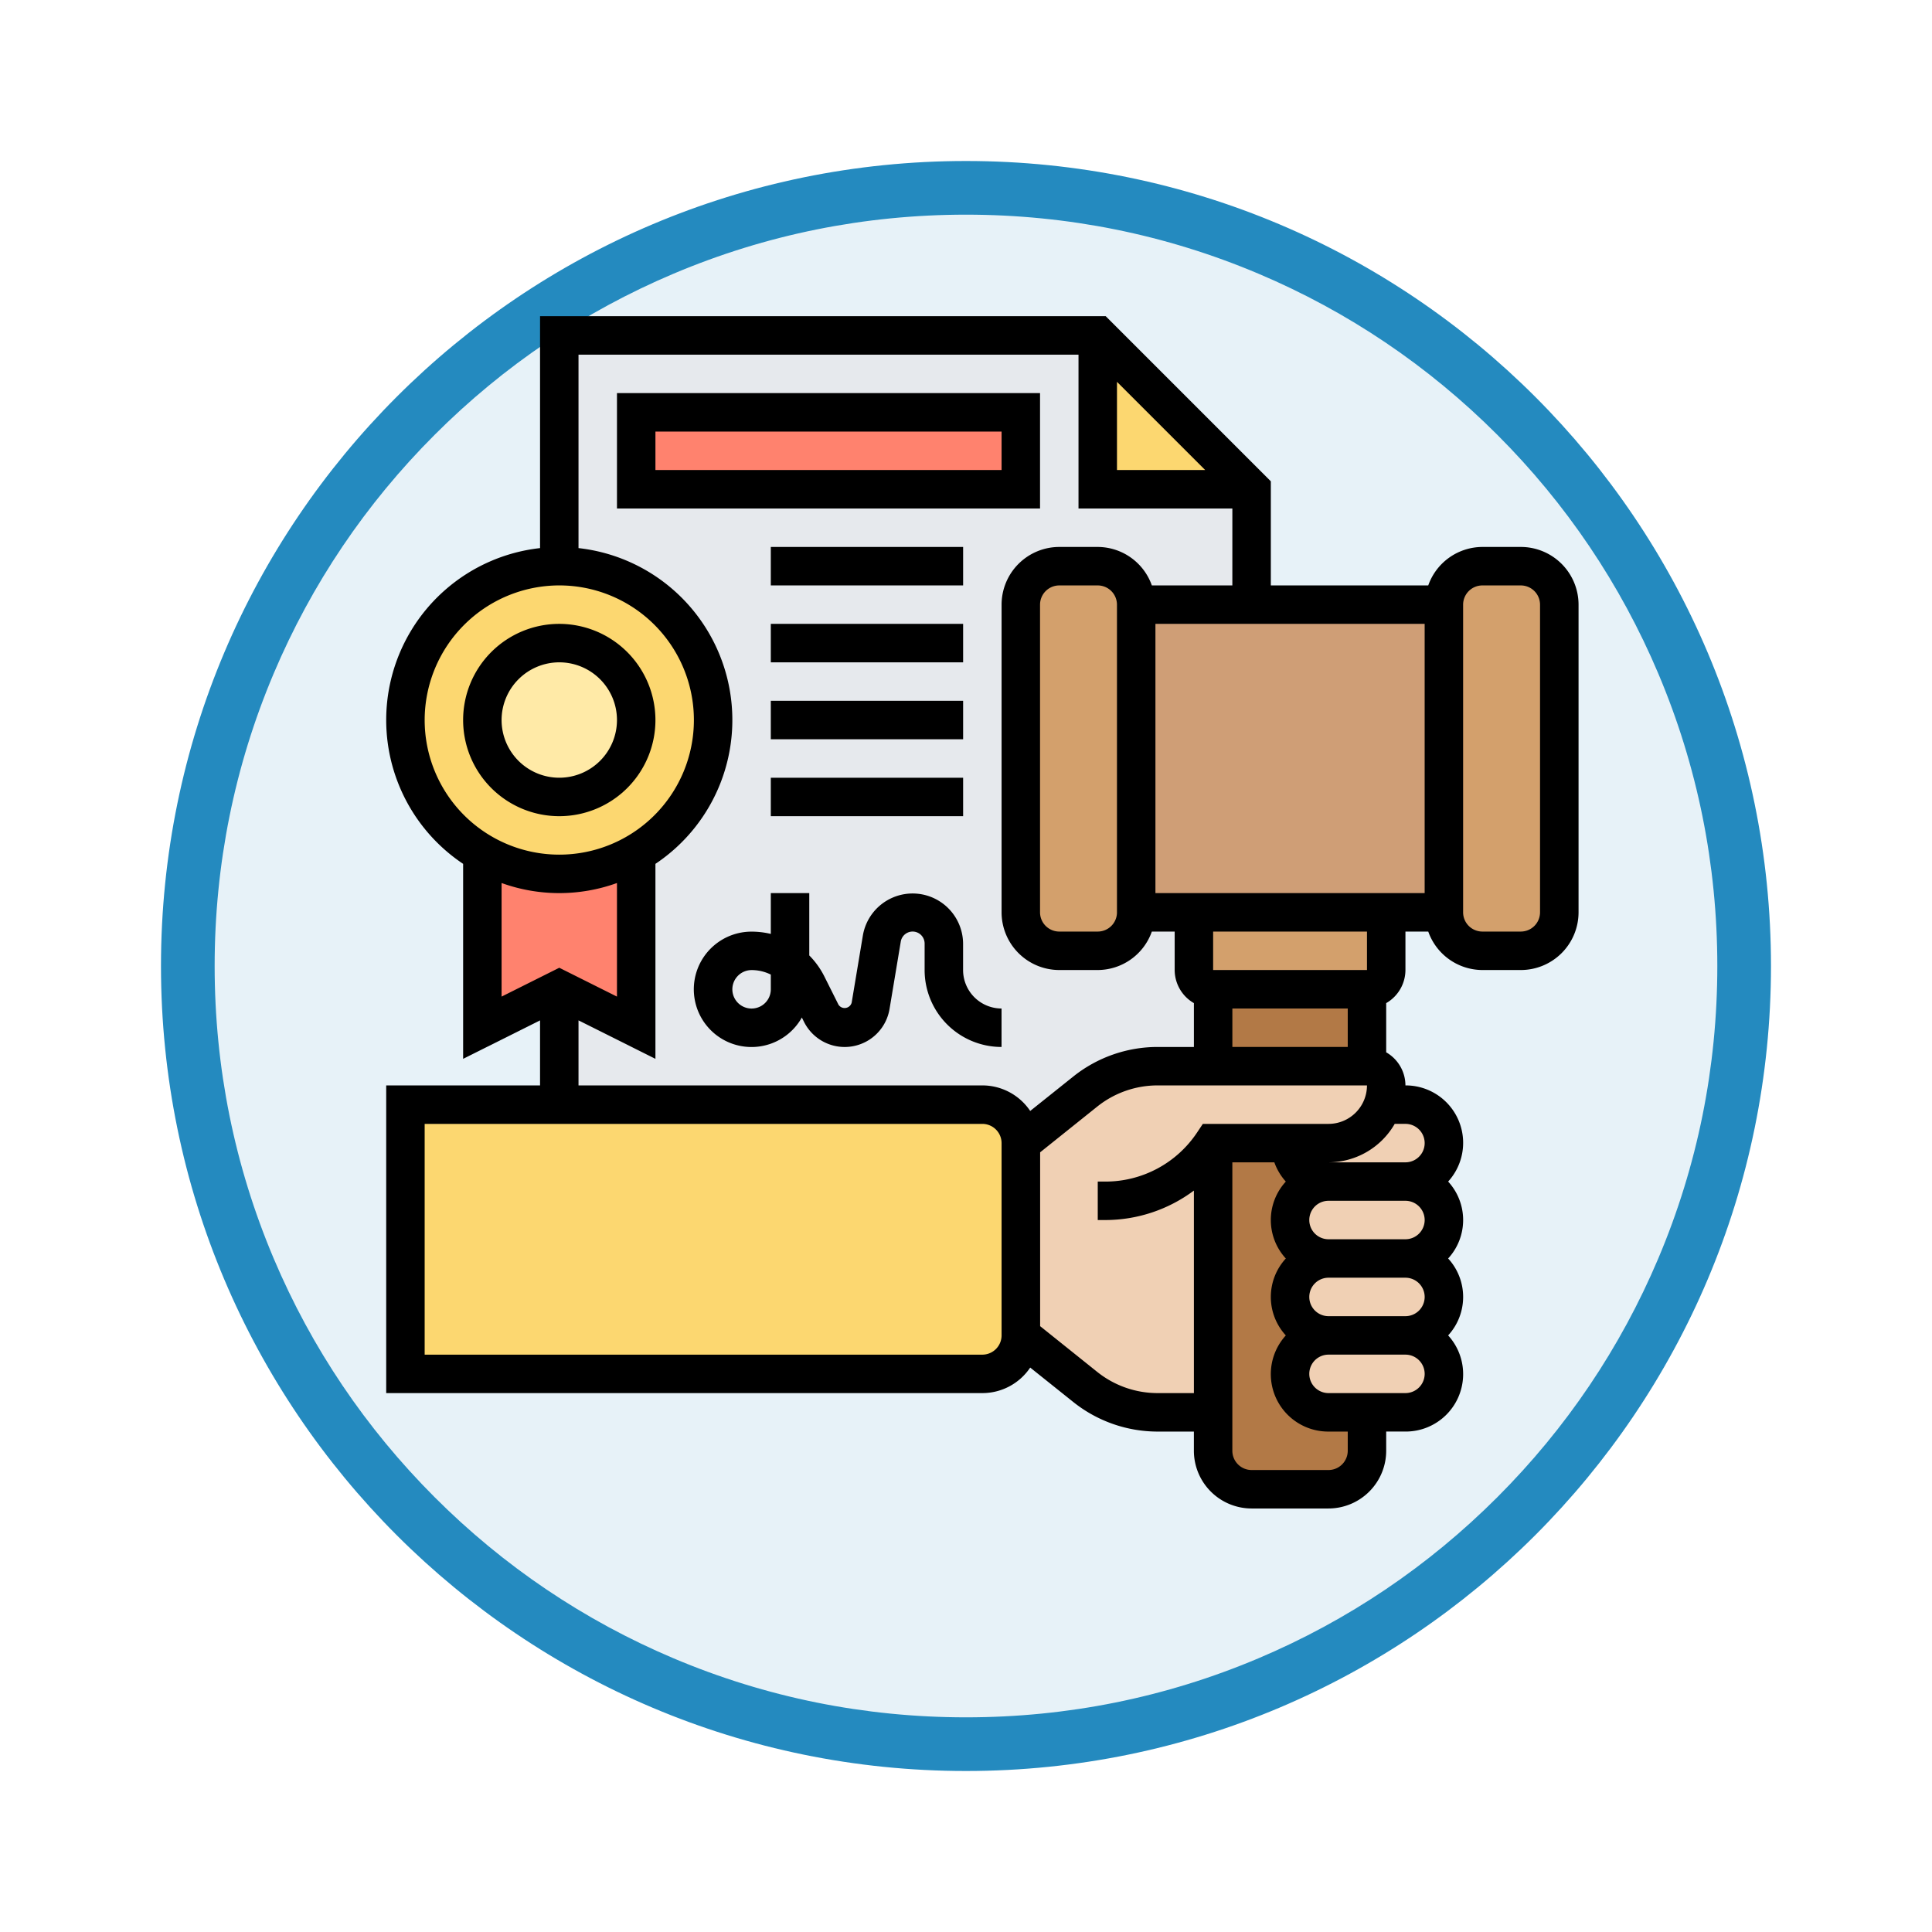 <svg xmlns="http://www.w3.org/2000/svg" xmlns:xlink="http://www.w3.org/1999/xlink" width="108" height="108" viewBox="0 0 108 108">
  <defs>
    <filter id="Trazado_904820" x="0" y="0" width="108" height="108" filterUnits="userSpaceOnUse">
      <feOffset dy="3" input="SourceAlpha"/>
      <feGaussianBlur stdDeviation="3" result="blur"/>
      <feFlood flood-opacity="0.161"/>
      <feComposite operator="in" in2="blur"/>
      <feComposite in="SourceGraphic"/>
    </filter>
  </defs>
  <g id="Grupo_1220643" data-name="Grupo 1220643" transform="translate(-197 -3924.889)">
    <g id="Grupo_1220081" data-name="Grupo 1220081" transform="translate(200 3930.889)">
      <g id="Grupo_1209015" data-name="Grupo 1209015" transform="translate(5.999 0)">
        <g id="Grupo_1207774" data-name="Grupo 1207774">
          <g id="Grupo_1206630" data-name="Grupo 1206630">
            <g id="Grupo_1185091" data-name="Grupo 1185091">
              <g id="Grupo_1179560" data-name="Grupo 1179560">
                <g id="Grupo_1173787" data-name="Grupo 1173787">
                  <g id="Grupo_1171910" data-name="Grupo 1171910">
                    <g id="Grupo_1167341" data-name="Grupo 1167341">
                      <g id="Grupo_1166792" data-name="Grupo 1166792">
                        <g transform="matrix(1, 0, 0, 1, -9, -6)" filter="url(#Trazado_904820)">
                          <g id="Trazado_904820-2" data-name="Trazado 904820" transform="translate(9 6)" fill="#e7f2f8">
                            <path d="M 45 88.5 C 39.127 88.5 33.43 87.35 28.068 85.082 C 22.889 82.891 18.236 79.755 14.241 75.759 C 10.245 71.764 7.109 67.112 4.918 61.932 C 2.65 56.57 1.5 50.873 1.5 45 C 1.5 39.127 2.65 33.43 4.918 28.068 C 7.109 22.889 10.245 18.236 14.241 14.241 C 18.236 10.245 22.889 7.109 28.068 4.918 C 33.43 2.65 39.127 1.5 45 1.5 C 50.873 1.5 56.57 2.65 61.932 4.918 C 67.111 7.109 71.764 10.245 75.759 14.241 C 79.755 18.236 82.891 22.889 85.082 28.068 C 87.35 33.43 88.5 39.127 88.5 45 C 88.5 50.873 87.35 56.57 85.082 61.932 C 82.891 67.112 79.755 71.764 75.759 75.759 C 71.764 79.755 67.111 82.891 61.932 85.082 C 56.57 87.35 50.873 88.5 45 88.5 Z" stroke="none"/>
                            <path d="M 45 3 C 39.329 3 33.829 4.11 28.653 6.299 C 23.652 8.415 19.16 11.443 15.302 15.302 C 11.443 19.16 8.415 23.652 6.299 28.653 C 4.11 33.829 3 39.329 3 45 C 3 50.671 4.11 56.171 6.299 61.347 C 8.415 66.348 11.443 70.84 15.302 74.699 C 19.16 78.557 23.652 81.585 28.653 83.701 C 33.829 85.89 39.329 87 45 87 C 50.671 87 56.171 85.89 61.347 83.701 C 66.348 81.585 70.84 78.557 74.698 74.699 C 78.557 70.84 81.585 66.348 83.701 61.347 C 85.89 56.171 87 50.671 87 45 C 87 39.329 85.89 33.829 83.701 28.653 C 81.585 23.652 78.557 19.16 74.698 15.302 C 70.84 11.443 66.348 8.415 61.347 6.299 C 56.171 4.11 50.671 3 45 3 M 45 0 C 69.853 0 90 20.147 90 45 C 90 69.853 69.853 90 45 90 C 20.147 90 0 69.853 0 45 C 0 20.147 20.147 0 45 0 Z" stroke="none" fill="#248abf"/>
                          </g>
                        </g>
                      </g>
                    </g>
                  </g>
                </g>
              </g>
            </g>
          </g>
        </g>
      </g>
    </g>
    <g id="verdict_4078651" transform="translate(218.589 3942.564)">
      <g id="Grupo_1220641" data-name="Grupo 1220641" transform="translate(1.075 1.075)">
        <g id="Grupo_1220623" data-name="Grupo 1220623" transform="translate(8.6)">
          <path id="Trazado_1169959" data-name="Trazado 1169959" d="M42.8,33.251V16.05a2.156,2.156,0,0,1,2.15-2.15H47.1a2.156,2.156,0,0,1,2.15,2.15H55.7V9.6H47.1V1H17V13.9a8.595,8.595,0,0,1,4.3,16.039V39.7L17,37.551V44H40.65a2.156,2.156,0,0,1,2.15,2.15l3.612-2.892a6.425,6.425,0,0,1,4.021-1.408h3.118v-4.3a1.078,1.078,0,0,1-1.075-1.075V33.251H49.251A2.156,2.156,0,0,1,47.1,35.4H44.95A2.156,2.156,0,0,1,42.8,33.251Z" transform="translate(-17 -1)" fill="#e6e9ed"/>
        </g>
        <g id="Grupo_1220624" data-name="Grupo 1220624" transform="translate(38.701)">
          <path id="Trazado_1169960" data-name="Trazado 1169960" d="M17,1V9.6h8.6Z" transform="translate(-17 -1)" fill="#fcd770"/>
        </g>
        <g id="Grupo_1220625" data-name="Grupo 1220625" transform="translate(4.3 28.939)">
          <path id="Trazado_1169961" data-name="Trazado 1169961" d="M49,27.92v9.761l4.3-2.15,4.3,2.15V27.92a8.544,8.544,0,0,1-8.6,0Z" transform="translate(-49 -27.92)" fill="#ff826e"/>
        </g>
        <g id="Grupo_1220626" data-name="Grupo 1220626" transform="translate(0 43.001)">
          <path id="Trazado_1169962" data-name="Trazado 1169962" d="M29,41V56.05H61.251A2.156,2.156,0,0,0,63.4,53.9V43.15A2.156,2.156,0,0,0,61.251,41H29Z" transform="translate(-29 -41)" fill="#fcd770"/>
        </g>
        <g id="Grupo_1220627" data-name="Grupo 1220627" transform="translate(34.401 40.851)">
          <path id="Trazado_1169963" data-name="Trazado 1169963" d="M20.75,43.3H27.2a3.217,3.217,0,0,0,2.279-.946l.753-1.2a2.98,2.98,0,0,0,.194-1.075A1.078,1.078,0,0,0,29.35,39H17.633a6.425,6.425,0,0,0-4.021,1.408L10,43.3V54.05l3.612,2.892a6.425,6.425,0,0,0,4.021,1.408H20.75Z" transform="translate(-10 -39)" fill="#f0d0b4"/>
        </g>
        <g id="Grupo_1220628" data-name="Grupo 1220628" transform="translate(49.451 43.001)">
          <path id="Trazado_1169964" data-name="Trazado 1169964" d="M9.15,43.15H7A2.156,2.156,0,0,0,9.15,45.3h4.3a2.166,2.166,0,0,0,2.15-2.15A2.156,2.156,0,0,0,13.45,41H12.182l-.753,1.2A3.217,3.217,0,0,1,9.15,43.15Z" transform="translate(-7 -41)" fill="#f0d0b4"/>
        </g>
        <g id="Grupo_1220629" data-name="Grupo 1220629" transform="translate(49.451 55.901)">
          <path id="Trazado_1169965" data-name="Trazado 1169965" d="M7.634,53.634A2.1,2.1,0,0,0,7,55.15,2.156,2.156,0,0,0,9.15,57.3h4.3a2.166,2.166,0,0,0,2.15-2.15A2.156,2.156,0,0,0,13.45,53H9.15A2.1,2.1,0,0,0,7.634,53.634Z" transform="translate(-7 -53)" fill="#f0d0b4"/>
        </g>
        <g id="Grupo_1220630" data-name="Grupo 1220630" transform="translate(49.451 51.601)">
          <path id="Trazado_1169966" data-name="Trazado 1169966" d="M7.634,49.634A2.1,2.1,0,0,0,7,51.15,2.156,2.156,0,0,0,9.15,53.3h4.3a2.166,2.166,0,0,0,2.15-2.15A2.156,2.156,0,0,0,13.45,49H9.15A2.1,2.1,0,0,0,7.634,49.634Z" transform="translate(-7 -49)" fill="#f0d0b4"/>
        </g>
        <g id="Grupo_1220631" data-name="Grupo 1220631" transform="translate(49.451 47.301)">
          <path id="Trazado_1169967" data-name="Trazado 1169967" d="M7.634,45.634A2.1,2.1,0,0,0,7,47.15,2.156,2.156,0,0,0,9.15,49.3h4.3a2.166,2.166,0,0,0,2.15-2.15A2.156,2.156,0,0,0,13.45,45H9.15A2.1,2.1,0,0,0,7.634,45.634Z" transform="translate(-7 -45)" fill="#f0d0b4"/>
        </g>
        <g id="Grupo_1220632" data-name="Grupo 1220632" transform="translate(45.151 45.151)">
          <path id="Trazado_1169968" data-name="Trazado 1169968" d="M11,58.05V60.2a2.156,2.156,0,0,0,2.15,2.15h4.3A2.156,2.156,0,0,0,19.6,60.2V58.05H17.45A2.156,2.156,0,0,1,15.3,55.9a2.166,2.166,0,0,1,2.15-2.15A2.156,2.156,0,0,1,15.3,51.6a2.166,2.166,0,0,1,2.15-2.15A2.156,2.156,0,0,1,15.3,47.3a2.166,2.166,0,0,1,2.15-2.15A2.156,2.156,0,0,1,15.3,43H11Z" transform="translate(-11 -43)" fill="#b27946"/>
        </g>
        <g id="Grupo_1220633" data-name="Grupo 1220633" transform="translate(45.151 36.551)">
          <path id="Trazado_1169969" data-name="Trazado 1169969" d="M19.6,35H11v4.3h8.6Z" transform="translate(-11 -35)" fill="#b27946"/>
        </g>
        <g id="Grupo_1220634" data-name="Grupo 1220634" transform="translate(44.076 32.251)">
          <path id="Trazado_1169970" data-name="Trazado 1169970" d="M10,31v3.225A1.078,1.078,0,0,0,11.075,35.3h8.6a1.078,1.078,0,0,0,1.075-1.075V31Z" transform="translate(-10 -31)" fill="#d3a06c"/>
        </g>
        <g id="Grupo_1220635" data-name="Grupo 1220635" transform="translate(40.851 15.05)">
          <path id="Trazado_1169971" data-name="Trazado 1169971" d="M7,15V32.2H24.2V15H7Z" transform="translate(-7 -15)" fill="#cf9e76"/>
        </g>
        <g id="Grupo_1220636" data-name="Grupo 1220636" transform="translate(34.401 12.9)">
          <path id="Trazado_1169972" data-name="Trazado 1169972" d="M23,15.15v17.2a2.156,2.156,0,0,0,2.15,2.15H27.3a2.156,2.156,0,0,0,2.15-2.15V15.15A2.156,2.156,0,0,0,27.3,13H25.15A2.156,2.156,0,0,0,23,15.15Z" transform="translate(-23 -13)" fill="#d3a06c"/>
        </g>
        <g id="Grupo_1220637" data-name="Grupo 1220637" transform="translate(58.051 12.9)">
          <path id="Trazado_1169973" data-name="Trazado 1169973" d="M1,15.15v17.2A2.156,2.156,0,0,0,3.15,34.5H5.3a2.156,2.156,0,0,0,2.15-2.15V15.15A2.156,2.156,0,0,0,5.3,13H3.15A2.156,2.156,0,0,0,1,15.15Z" transform="translate(-1 -13)" fill="#d3a06c"/>
        </g>
        <g id="Grupo_1220638" data-name="Grupo 1220638" transform="translate(12.9 4.3)">
          <path id="Trazado_1169974" data-name="Trazado 1169974" d="M50.5,5H29V9.3H50.5Z" transform="translate(-29 -5)" fill="#ff826e"/>
        </g>
        <g id="Grupo_1220639" data-name="Grupo 1220639" transform="translate(0 12.9)">
          <path id="Trazado_1169975" data-name="Trazado 1169975" d="M53.6,13a8.595,8.595,0,0,0-4.3,16.039,8.544,8.544,0,0,0,8.6,0A8.595,8.595,0,0,0,53.6,13Z" transform="translate(-45 -13)" fill="#fcd770"/>
        </g>
        <g id="Grupo_1220640" data-name="Grupo 1220640" transform="translate(3.99 17.173)">
          <ellipse id="Elipse_14471" data-name="Elipse 14471" cx="4.503" cy="4.221" rx="4.503" ry="4.221" transform="translate(0 0)" fill="#ffeaa7"/>
        </g>
      </g>
      <g id="Grupo_1220642" data-name="Grupo 1220642" transform="translate(0)">
        <path id="Trazado_1169976" data-name="Trazado 1169976" d="M8.6,39.365l-4.3,2.15v-10.9A9.669,9.669,0,0,1,8.6,12.964V0H40.221l9.23,9.23v5.82h8.8a3.221,3.221,0,0,1,3.027-2.15h2.15a3.229,3.229,0,0,1,3.225,3.225v17.2a3.229,3.229,0,0,1-3.225,3.225h-2.15a3.221,3.221,0,0,1-3.027-2.15H56.976v2.15A2.143,2.143,0,0,1,55.9,38.4V41.15A2.143,2.143,0,0,1,56.976,43a3.211,3.211,0,0,1,2.387,5.375,3.176,3.176,0,0,1,0,4.3,3.176,3.176,0,0,1,0,4.3,3.211,3.211,0,0,1-2.387,5.375H55.9v1.075a3.229,3.229,0,0,1-3.225,3.225h-4.3a3.229,3.229,0,0,1-3.225-3.225V62.351H43.113a7.556,7.556,0,0,1-4.7-1.649L36,58.773A3.22,3.22,0,0,1,33.326,60.2H0V43H8.6ZM6.45,38.036l3.225-1.613L12.9,38.036v-6.35a9.5,9.5,0,0,1-6.45,0ZM2.15,22.575A7.525,7.525,0,1,0,9.675,15.05,7.533,7.533,0,0,0,2.15,22.575ZM40.851,3.67V8.6h4.93Zm6.45,7.08H38.7V2.15H10.75V12.964a9.669,9.669,0,0,1,4.3,17.651v10.9l-4.3-2.15V43H33.326A3.223,3.223,0,0,1,36,44.428L38.413,42.5a7.551,7.551,0,0,1,4.7-1.649h2.038V38.4a2.143,2.143,0,0,1-1.075-1.851V34.4H42.8a3.221,3.221,0,0,1-3.027,2.15h-2.15A3.229,3.229,0,0,1,34.4,33.326v-17.2A3.229,3.229,0,0,1,37.626,12.9h2.15A3.221,3.221,0,0,1,42.8,15.05h4.5Zm0,27.95v2.15h6.45V38.7ZM43,32.251h15.05V17.2H43Zm-2.15,1.075v-17.2a1.077,1.077,0,0,0-1.075-1.075h-2.15a1.077,1.077,0,0,0-1.075,1.075v17.2A1.077,1.077,0,0,0,37.626,34.4h2.15A1.077,1.077,0,0,0,40.851,33.326Zm19.35,0A1.077,1.077,0,0,0,61.276,34.4h2.15A1.077,1.077,0,0,0,64.5,33.326v-17.2a1.077,1.077,0,0,0-1.075-1.075h-2.15A1.077,1.077,0,0,0,60.2,16.125ZM46.226,34.4v2.15h8.6V34.4Zm10.75,10.75h-.6a4.286,4.286,0,0,1-3.7,2.15h4.3a1.075,1.075,0,1,0,0-2.15Zm1.075,9.675a1.077,1.077,0,0,0-1.075-1.075h-4.3a1.075,1.075,0,0,0,0,2.15h4.3A1.077,1.077,0,0,0,58.051,54.826Zm0-4.3a1.077,1.077,0,0,0-1.075-1.075h-4.3a1.075,1.075,0,1,0,0,2.15h4.3A1.077,1.077,0,0,0,58.051,50.526Zm0,8.6a1.077,1.077,0,0,0-1.075-1.075h-4.3a1.075,1.075,0,0,0,0,2.15h4.3A1.077,1.077,0,0,0,58.051,59.126ZM48.376,64.5h4.3a1.077,1.077,0,0,0,1.075-1.075V62.351H52.676a3.211,3.211,0,0,1-2.387-5.375,3.176,3.176,0,0,1,0-4.3,3.176,3.176,0,0,1,0-4.3,3.213,3.213,0,0,1-.641-1.075H47.3V63.426A1.077,1.077,0,0,0,48.376,64.5Zm-8.621-5.478A5.4,5.4,0,0,0,43.113,60.2h2.038V48.878a8.289,8.289,0,0,1-4.95,1.648h-.425v-2.15H40.2a6.154,6.154,0,0,0,5.131-2.747l.319-.478h7.025A2.152,2.152,0,0,0,54.826,43H43.113a5.4,5.4,0,0,0-3.358,1.178l-3.2,2.563v9.717ZM2.15,58.051H33.326A1.077,1.077,0,0,0,34.4,56.976V46.226a1.077,1.077,0,0,0-1.075-1.075H2.15Z" transform="translate(0)"/>
        <path id="Trazado_1169977" data-name="Trazado 1169977" d="M58.75,21.375A5.375,5.375,0,1,1,53.375,16,5.381,5.381,0,0,1,58.75,21.375Zm-8.6,0a3.225,3.225,0,1,0,3.225-3.225A3.229,3.229,0,0,0,50.15,21.375Z" transform="translate(-43.7 1.2)"/>
        <path id="Trazado_1169978" data-name="Trazado 1169978" d="M28,4H51.65v6.45H28Zm2.15,4.3H49.5V6.15H30.15Z" transform="translate(-15.1 0.3)"/>
        <path id="Trazado_1169979" data-name="Trazado 1169979" d="M42.75,12H32v2.15H42.75Z" transform="translate(-10.5 0.9)"/>
        <path id="Trazado_1169980" data-name="Trazado 1169980" d="M42.75,16H32v2.15H42.75Z" transform="translate(-10.5 1.2)"/>
        <path id="Trazado_1169981" data-name="Trazado 1169981" d="M42.75,20H32v2.15H42.75Z" transform="translate(-10.5 1.5)"/>
        <path id="Trazado_1169982" data-name="Trazado 1169982" d="M42.75,24H32v2.15H42.75Z" transform="translate(-10.5 1.8)"/>
        <path id="Trazado_1169983" data-name="Trazado 1169983" d="M34.3,32.277V30h2.15v3.484a4.574,4.574,0,0,1,.848,1.184l.783,1.565a.408.408,0,0,0,.739-.111l.628-3.765a2.821,2.821,0,0,1,5.6.463V34.3a2.152,2.152,0,0,0,2.15,2.15V38.6a4.3,4.3,0,0,1-4.3-4.3V32.821a.671.671,0,0,0-1.333-.111l-.628,3.765a2.542,2.542,0,0,1-4.782.72l-.12-.242a3.225,3.225,0,1,1-2.812-4.8,4.625,4.625,0,0,1,1.075.127Zm-2.15,3.1a1.075,1.075,0,1,0,2.15,0v-.823a2.414,2.414,0,0,0-1.075-.252A1.077,1.077,0,0,0,32.15,35.375Z" transform="translate(-12.8 2.251)"/>
      </g>
    </g>
  </g>
</svg>
